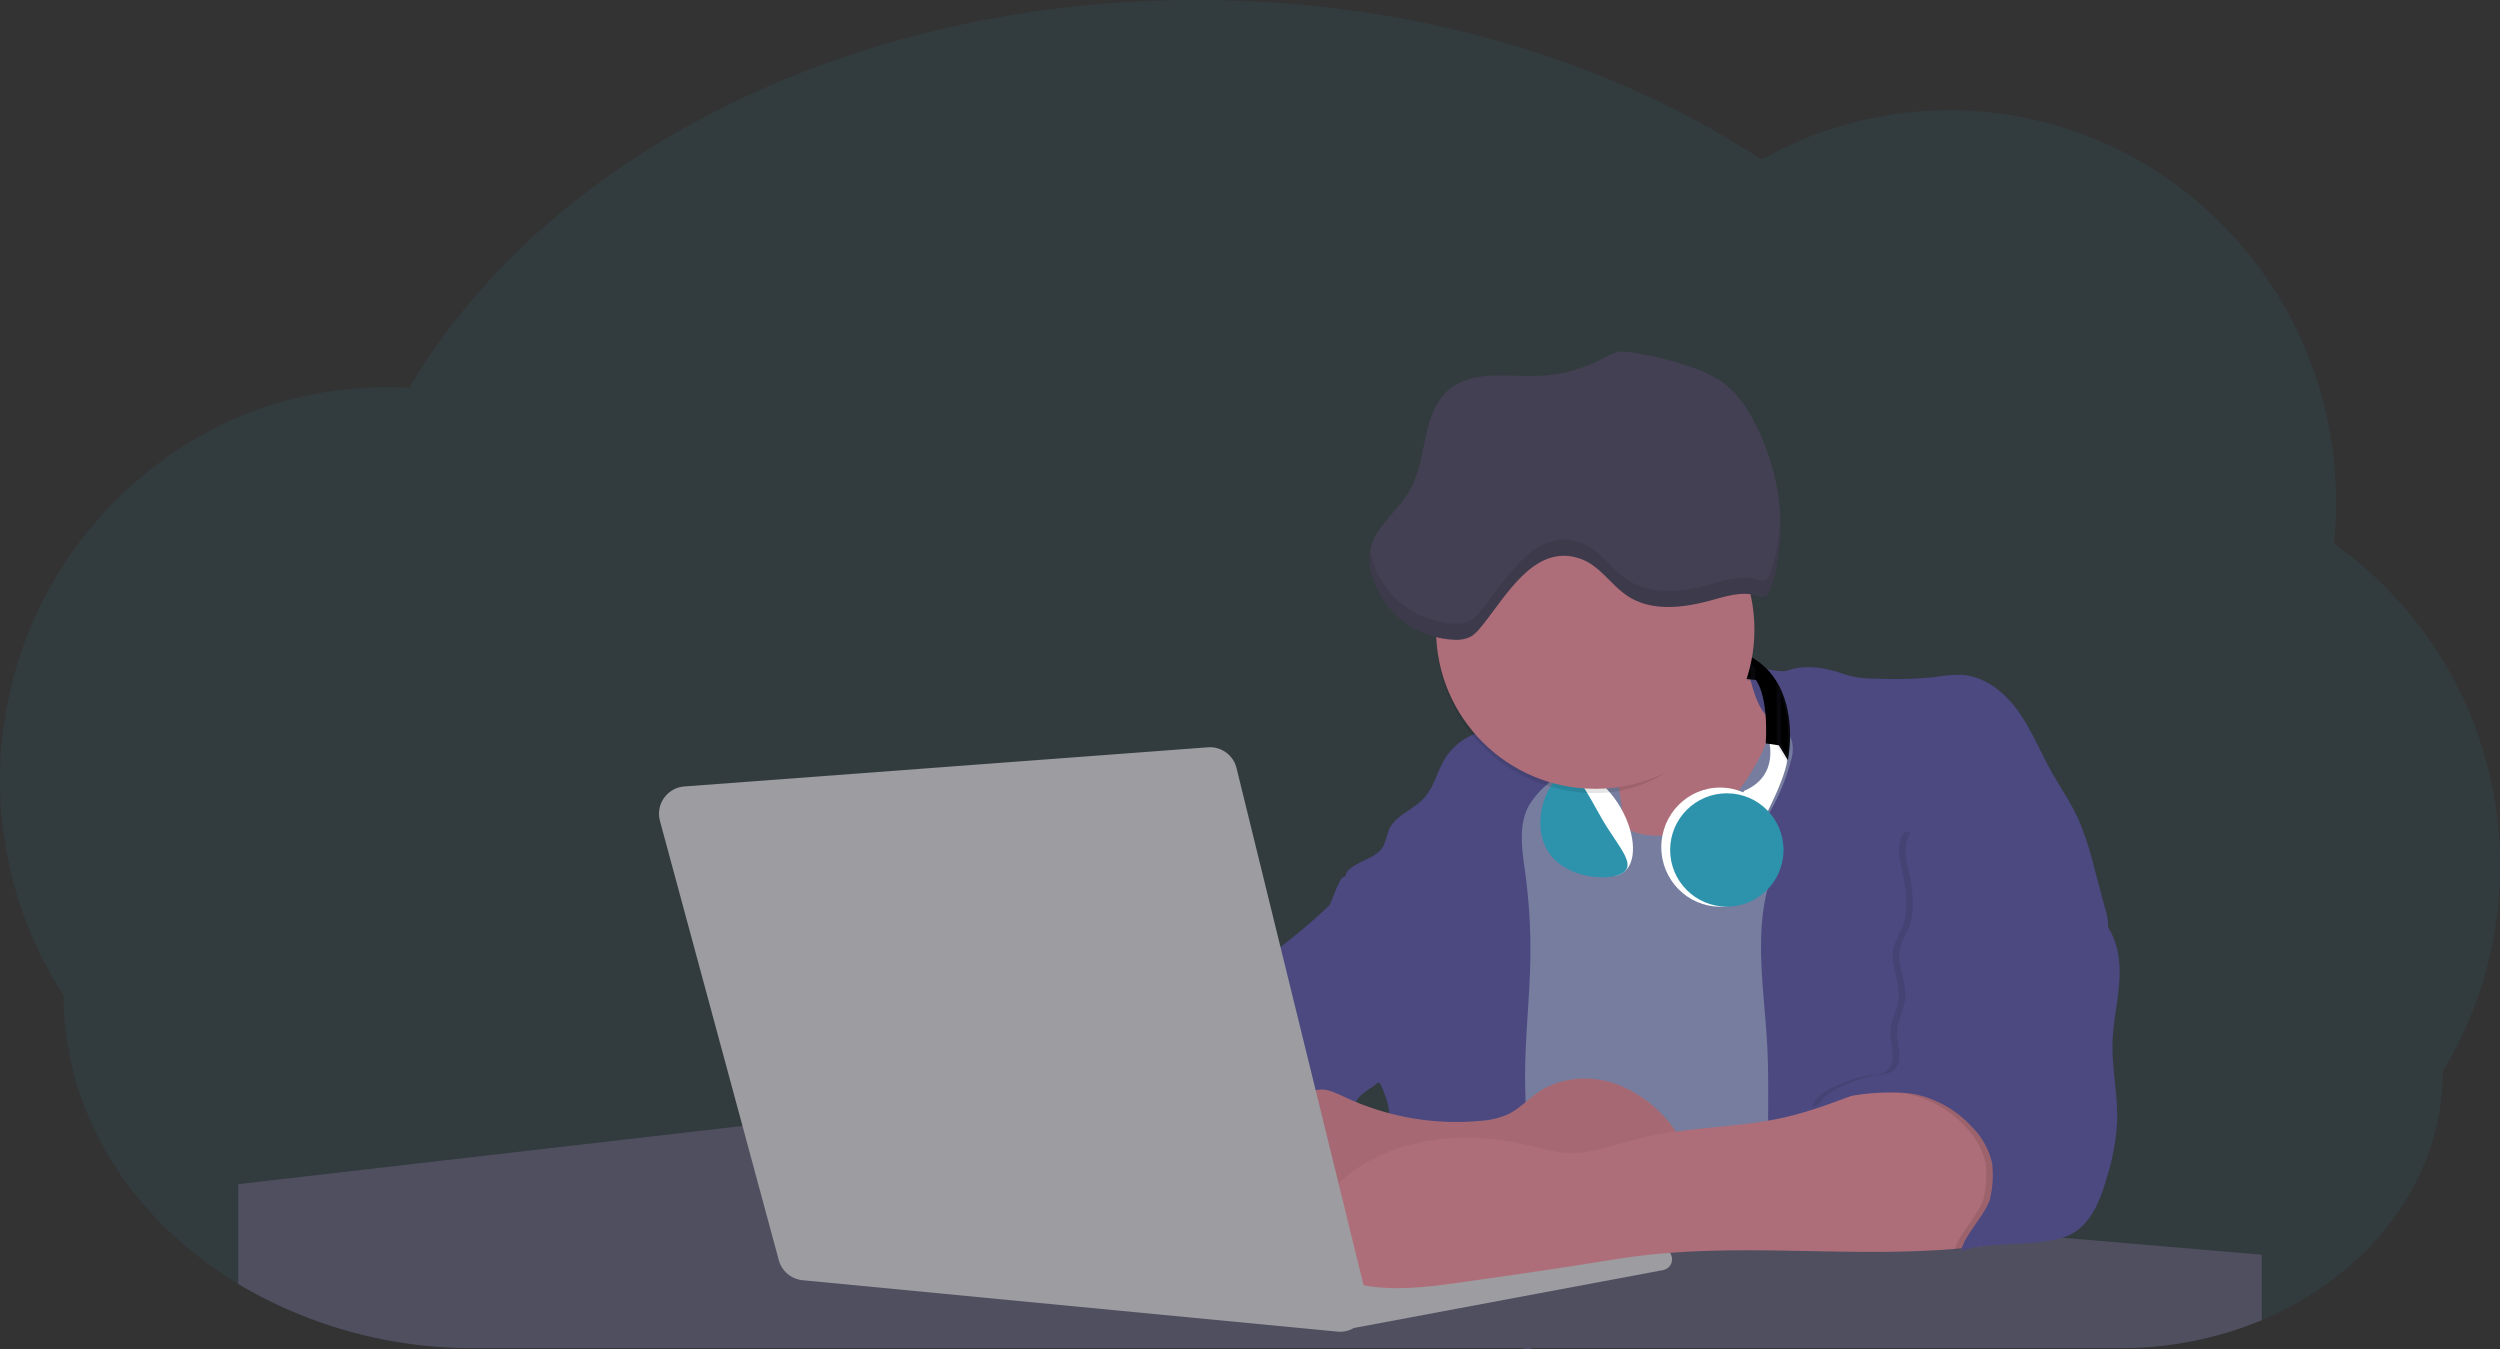 <svg xmlns="http://www.w3.org/2000/svg" width="593.318" height="320.174" viewBox="0 0 593.318 320.174"><rect x="0" y="0" width="593.318" height="320.174" fill="#333333" stroke="none"/><defs><style>.a,.j{fill:#2d93ad;}.a,.h,.k{opacity:0.1;}.b{fill:#767d9f;}.c{fill:#ae6e79;}.d{fill:#4c4981;}.e{fill:#504f60;}.f{fill:#9c9ca1;}.g{opacity:0.05;}.i{fill:#fff;}.k{stroke:#4c4981;stroke-miterlimit:10;}.l{fill:#444053;}</style></defs><g transform="translate(0 -0.04)"><path class="a" d="M621.317,346.858a94.35,94.35,0,0,1-3.553,25.724,93.387,93.387,0,0,1-9.994,22.965c0,25.984-17.54,48.44-43,59.124A86.768,86.768,0,0,1,531.2,461.31H140.632a108.377,108.377,0,0,1-56.085-15.227A96.344,96.344,0,0,1,71.669,436.8C54.035,421.65,43.1,400.707,43.1,377.576A93.889,93.889,0,0,1,82.742,241.17a90.5,90.5,0,0,1,13.23-4.73q2.4-.653,4.854-1.172a90.958,90.958,0,0,1,13.23-1.815q2.412-.15,4.849-.171h.892c1.794,0,3.573.062,5.342.166l.581-.985q1.068-1.784,2.189-3.532,2.023-3.184,4.242-6.275,2.323-3.262,4.849-6.421l.43-.519q1.431-1.784,2.925-3.527,4.668-5.44,9.854-10.554c37.4-36.657,95.989-60.255,161.855-60.255,51.251,0,98.1,14.288,133.984,37.9a90.336,90.336,0,0,1,44.571-11.716c50.691,0,91.8,41.683,91.8,93.1a95.946,95.946,0,0,1-.519,9.74A93.354,93.354,0,0,1,621.317,346.858Z" transform="translate(-28 -141.34)"/><circle class="b" cx="18.085" cy="18.085" r="18.085" transform="translate(362.862 170.66)"/><path class="c" d="M760.28,448.018q2.707,11.815,4.6,23.805c.379,2.375.716,4.88-.145,7.126-.721,1.872-2.189,3.335-3.34,4.974s-2.023,3.739-1.323,5.617,2.744,2.9,4.694,3.433c5.581,1.5,11.529.41,17.084-1.219a27.637,27.637,0,0,0,7.162-2.966,26.8,26.8,0,0,0,6.058-5.7c8.1-9.818,13.4-21.6,18.386-33.312a20.289,20.289,0,0,1-17.172-6.919c-2.043-2.4-3.542-5.746-2.391-8.682-3.376,1.852-7.385,1.976-11.021,3.241a39.147,39.147,0,0,0-6.483,3.19q-3.724,2.152-7.406,4.388C766.172,446.68,763.542,448.184,760.28,448.018Z" transform="translate(-380.272 -282.279)"/><path class="b" d="M761.3,471.558c-3.169,6.167-7.292,12.095-13.179,15.766s-13.811,4.668-19.708,1.037c-2.9-1.774-5.1-4.471-7.64-6.742s-5.7-4.217-9.112-3.921c-3.755.327-6.7,3.257-9.211,6.063a72.039,72.039,0,0,0-10.207,13.754c-5.186,9.7-6.416,21.036-6.187,32.031s1.82,21.933,1.857,32.928c.052,13.526-2.24,26.943-4.559,40.267,21.316-2.624,42.658,3.112,64.02,5.285,13.671,1.406,27.446,1.374,41.19,1.338,2.417,0,4.989-.062,7-1.4a9.439,9.439,0,0,0,2.9-3.444c1.9-3.5,2.661-7.494,3.19-11.441,1.343-9.968,1.385-20.061,1.421-30.122.093-24.376.182-48.84-2.915-73.024-.762-5.949-1.737-11.929-4.019-17.494s-6.006-10.684-11.213-13.666c-3.345-1.919-11.1-5.259-15.04-3.324C765.46,457.606,763.417,467.429,761.3,471.558Z" transform="translate(-343.463 -292.241)"/><path class="d" d="M832.481,536.433c-.8-15.04-4.076-31.092,2.889-44.442,1.711-3.278-4.429-7.37-2.531-10.544a47.758,47.758,0,0,0,5.217-12.411,9.361,9.361,0,0,0,.337-4.59c-.69-2.744-3.4-4.377-5.705-6.047-2.541-1.846-3.848-7.474-4.668-10.518s6.519.622,9.47-.462c4.1-1.5,9.3-.555,13.391.965a22.352,22.352,0,0,0,7.193.975,94.764,94.764,0,0,0,14.154-.337,35.2,35.2,0,0,1,6.333-.545c5.4.306,10.093,4,13.287,8.366s5.228,9.455,7.847,14.185c2.183,3.942,4.787,7.665,6.649,11.768a72.46,72.46,0,0,1,3.724,11.41l2.661,9.953a13.268,13.268,0,0,1,.653,4.414,12.528,12.528,0,0,1-1.556,4.491,85.117,85.117,0,0,1-9.683,14.776c-5.6,6.862-12.39,13.049-15.715,21.264a53.717,53.717,0,0,0-2.676,9.994,367.2,367.2,0,0,0-5.653,41.05,90.34,90.34,0,0,0-18.94-6.332,92.106,92.106,0,0,0-9.854-1.556c-2.9-.3-6.639.27-9.4-.519-4.616-1.312-5.124-9.118-5.824-13.2a120.583,120.583,0,0,1-1.385-19.708C832.647,551.349,832.881,543.885,832.481,536.433Z" transform="translate(-413.073 -288.283)"/><path class="d" d="M599.668,559.042c2.183,12.447,4.59,24.931,9.335,36.626-.119.114-.239.218-.358.321-.42.358-.856.7-1.312,1.037a17.462,17.462,0,0,0-3.112,2.355,4.147,4.147,0,0,0-.778,1.271,2.842,2.842,0,0,0,0,2.318c-2.474,1.094-5.347.757-8.122.653-2.391-.088-4.709,0-6.628,1.312-2.666,1.836-3.47,5.363-3.9,8.568q-.239,1.753-.41,3.511-.166,1.634-.27,3.278a97.79,97.79,0,0,0-.1,10.891q.041,1,.109,1.992c-8.474-.2-16.2-4.621-23.5-8.915a12.966,12.966,0,0,1-4.476-3.63,8.2,8.2,0,0,1-1.2-5.337,5.916,5.916,0,0,1,.083-.788,21.572,21.572,0,0,1,1.188-4.5,55.6,55.6,0,0,1,9.953-16.933c1.857-2.168,3.947-4.289,4.813-7.012.379-1.188.519-2.448.9-3.63,1.722-5.124,7.935-7.546,10.062-12.52a37.985,37.985,0,0,1,1.4-3.63,9.145,9.145,0,0,1,2.2-2.463c.379-.316.773-.622,1.162-.928q5.466-4.284,10.533-9.05.944-.887,1.867-1.794A30.846,30.846,0,0,0,599.668,559.042Z" transform="translate(-281.626 -339.018)"/><path class="d" d="M693,484.071c-.747.788-1.556,1.53-2.349,2.266l-.213.192-.84.778a20.228,20.228,0,0,0-3.916,4.559l-.088.145c-2.645,4.735-1.665,10.565-.928,15.943a135.641,135.641,0,0,1,1.229,20.227c-.135,9.335-1.234,18.609-1.255,27.934q0,3.174.14,6.343c.15,3.439.41,6.872.721,10.305.337,3.765.742,7.525,1.12,11.285.3,2.909.586,5.814.825,8.718.119,1.5.233,3,.327,4.507.109,1.763.2,3.532.249,5.3h0c.036,1.12.057,2.235.057,3.356v1.9q0,1.82-.1,3.63-.1,2.329-.316,4.668c-.161,1.7-.446,3.547-1.639,4.74-.073.073-.15.14-.228.207l-1.68-.207a172.565,172.565,0,0,0-34.9-.622c.254-1.753.488-3.5.716-5.259.1-.83.208-1.665.306-2.5q.171-1.432.327-2.863.179-1.556.332-3.112.4-4.009.71-8.023.451-5.855.685-11.732.114-2.806.176-5.617.088-3.485.083-6.976,0-3.392-.057-6.794c0-.747-.031-1.494-.093-2.235a14.187,14.187,0,0,0-.275-1.986,25.871,25.871,0,0,0-1.556-4.4c-.114-.27-.223-.519-.332-.8-.062-.14-.119-.285-.176-.425,2.987-2.661,5.114-6.224,7.157-9.73,3.314-5.648,6.706-11.545,7.261-18.069s-2.687-13.853-8.92-15.844a43.32,43.32,0,0,0-5.238-.97c-1.649-.29-5.088-.949-7-2.132q-1.556,1.6-3.112,3.138a11.488,11.488,0,0,1,1.125-4.517l.737.036a1.405,1.405,0,0,1-.083-.519,2.725,2.725,0,0,1,1.2-1.878c2.443-2.074,6.286-2.536,7.826-5.342a38.982,38.982,0,0,0,1.271-3.781c1.488-3.49,5.762-4.777,8.334-7.567s3.216-6.742,5.3-9.854a14.843,14.843,0,0,1,6.224-5.186c.207-.1.42-.2.633-.285,4.3-1.841,9.418-2.261,13.879-2.251,1.732,0,6.224.052,8.423.928a2.76,2.76,0,0,1,.959.586C698.38,476.836,694.734,482.224,693,484.071Z" transform="translate(-322.697 -300.86)"/><path class="d" d="M633.709,541.446a31.574,31.574,0,0,1,24.241,2.526,22.928,22.928,0,0,1,9.138,8.7c3.086,5.6,2.951,12.354,2.733,18.749-.109,3.2-.249,6.514-1.66,9.387-1.634,3.325-4.714,5.607-7.857,7.474a21.907,21.907,0,0,1-6.39,2.764c-3.485.757-7.105.114-10.616-.519-3.817-.705-7.914-1.556-10.565-4.4a18.045,18.045,0,0,1-3.247-5.887q-1.81-4.538-3.63-9.066c-2.1-5.243-2.811-9.605-.036-14.714,1.26-2.329,2.8-4.507,4.045-6.851C630.488,548.422,632.718,541.752,633.709,541.446Z" transform="translate(-314.894 -333.273)"/><path class="e" d="M617.27,687.188V702.7a86.768,86.768,0,0,1-33.571,6.638H443.828c-.073.073-.15.14-.228.208l-1.68-.208h-248.8a108.377,108.377,0,0,1-56.085-15.227V670.431L256.689,656.62h.093l69.684,5.9,18.033,1.556,9.367.794,19.387,1.644,9.973.845,14.522,1.234,2.043.171,10.466.887,14.2,1.167,19.967,1.691,33.286,2.827,23.416,1.986,38.452,3.262,7.313.617.788.067.685.057,9.657.819,10.6.9,1.229.1Z" transform="translate(-80.484 -389.359)"/><path class="f" d="M619.422,549.365,469.464,523.77l-5.814,29.4,68.74,8.231,21.165,2.65,58.222-11.467Z" transform="translate(-223.185 -252.106)"/><path class="f" d="M642.33,726.789l75.129-14.122a2.593,2.593,0,0,1,3.081,2.557h0a2.593,2.593,0,0,1-2.121,2.557l-73.371,13.739Z" transform="translate(-323.718 -416.316)"/><path class="c" d="M650.9,644.988a19.377,19.377,0,0,0,6.815-1.623c2.593-1.291,4.611-3.516,7.012-5.155,5.28-3.63,12.344-4.118,18.4-2.033a29.633,29.633,0,0,1,14.641,11.882c2.349,3.553,4.113,8.086,2.453,12.006a15.827,15.827,0,0,1-2.137,3.34l-4.325,5.653a15.042,15.042,0,0,1-2.935,3.159,12.474,12.474,0,0,1-5.612,1.95c-5.264.767-10.622.332-15.927.685-9.112.607-18.012,3.542-27.145,3.444a81.822,81.822,0,0,1-15.559-2.173l-22.7-4.668c-3.952-.809-8.417-1.992-10.279-5.575a12.928,12.928,0,0,1-1.089-5.3c-.27-5,0-10.559,3.464-14.164,3.257-3.382,8.407-4.45,12.3-6.95,4.761-3.065,6.333-2.075,11.353.228A62.237,62.237,0,0,0,650.9,644.988Z" transform="translate(-299.698 -378.925)"/><path class="g" d="M650.9,644.988a19.377,19.377,0,0,0,6.815-1.623c2.593-1.291,4.611-3.516,7.012-5.155,5.28-3.63,12.344-4.118,18.4-2.033a29.633,29.633,0,0,1,14.641,11.882c2.349,3.553,4.113,8.086,2.453,12.006a15.827,15.827,0,0,1-2.137,3.34l-4.325,5.653a15.042,15.042,0,0,1-2.935,3.159,12.474,12.474,0,0,1-5.612,1.95c-5.264.767-10.622.332-15.927.685-9.112.607-18.012,3.542-27.145,3.444a81.822,81.822,0,0,1-15.559-2.173l-22.7-4.668c-3.952-.809-8.417-1.992-10.279-5.575a12.928,12.928,0,0,1-1.089-5.3c-.27-5,0-10.559,3.464-14.164,3.257-3.382,8.407-4.45,12.3-6.95,4.761-3.065,6.333-2.075,11.353.228A62.237,62.237,0,0,0,650.9,644.988Z" transform="translate(-299.698 -378.925)"/><path class="c" d="M756.3,638.136c-6.369,2.464-12.774,4.938-19.444,6.405-11.182,2.464-22.882,2.075-33.976,4.891-5.861,1.494-11.685,3.9-17.706,3.413a53.063,53.063,0,0,1-7.909-1.66c-14.714-3.63-31.44-2.453-43.389,6.882a54,54,0,0,0-10.466,11.41,7.624,7.624,0,0,0,3.065,11.348,44.923,44.923,0,0,0,14.719,3.926c6.81.6,13.65-.363,20.424-1.328,10.051-1.426,20.107-2.858,30.133-4.46,3.6-.576,7.2-1.172,10.819-1.629,26.051-3.293,52.574.711,78.692-2.038a24.041,24.041,0,0,0,7.728-1.769c6.078-2.852,9.086-10.373,7.831-16.98s-6.1-12.1-11.929-15.471c-4.886-2.837-10.155-3.983-15.6-5.186C764.243,634.713,761.162,636.269,756.3,638.136Z" transform="translate(-313.934 -379.184)"/><path class="h" d="M925.612,543.911c2.873,3.765,3.485,8.817,3.174,13.531s-1.431,9.377-1.6,14.112c-.228,6.493,1.338,12.966,1.074,19.438a55.913,55.913,0,0,1-2.531,13.313c-1.5,5.129-3.667,10.642-8.4,13.106-6.286,3.273-19.469,1.432-26.082,3.994.6-3.75,6.369-9.18,6.97-12.93a24.144,24.144,0,0,0,.389-7.857,17.378,17.378,0,0,0-4.823-8.7,25.45,25.45,0,0,0-13.728-7.78c-5.264-.954-18.152-.171-22.364,3.153-.519-3.433,9.128-6.742,12.52-7.484,1.691-.379,3.63-.166,4.984-1.24,2.593-2.033.711-6.084.835-9.335.1-2.593,1.613-4.969,1.919-7.562.519-4.149-2.189-8.376-1.125-12.447a32.281,32.281,0,0,1,1.877-4.258c1.846-4.383,1.037-9.382.052-14.039-.612-2.925-1.208-6.224.42-8.718,1.509-2.329,5.793,5.964,8.537,5.581,9.061-1.271,17.26-7.987,24.578-2.489,3.729,2.8,4.216,5.705,5.7,9.7C919.44,538.808,923.19,540.758,925.612,543.911Z" transform="translate(-427.375 -324.458)"/><path class="d" d="M928.612,540.657c2.873,3.765,3.485,8.817,3.174,13.531s-1.431,9.377-1.6,14.112c-.228,6.493,1.338,12.966,1.074,19.438a55.913,55.913,0,0,1-2.531,13.313c-1.5,5.129-3.667,10.642-8.4,13.106-6.286,3.273-19.47,1.432-26.082,3.994.6-3.75,6.369-9.18,6.97-12.93a24.148,24.148,0,0,0,.389-7.857,17.378,17.378,0,0,0-4.823-8.7,25.451,25.451,0,0,0-13.728-7.78c-5.264-.954-18.152-.171-22.363,3.153-.519-3.433,9.128-6.742,12.52-7.484,1.691-.379,3.63-.166,4.984-1.24,2.593-2.033.711-6.084.835-9.335.1-2.593,1.613-4.969,1.919-7.562.519-4.149-2.189-8.376-1.125-12.447a32.288,32.288,0,0,1,1.877-4.258c1.846-4.382,1.037-9.382.052-14.039-.612-2.925-1.208-6.224.42-8.718,1.509-2.329,4.46-3.21,7.2-3.6a35.485,35.485,0,0,1,25.932,6.69c3.729,2.8,4.216,5.7,5.7,9.7C922.44,535.553,926.19,537.5,928.612,540.657Z" transform="translate(-428.82 -321.203)"/><path class="f" d="M329.789,500.816l28.2,104.214a6.509,6.509,0,0,0,5.658,4.777L490.565,622a6.5,6.5,0,0,0,6.939-8.028l-30.88-125.707a6.5,6.5,0,0,0-6.8-4.932l-124.26,9.294a6.5,6.5,0,0,0-5.772,8.189Z" transform="translate(-173.162 -305.935)"/><ellipse class="i" cx="13.951" cy="14.133" rx="13.951" ry="14.133" transform="translate(394.271 186.951)"/><path class="i" d="M830.846,479.1s2.941,8.744-5.736,12.421l-1.11,1.94,5.435,5.363s6.7-12.224,5.975-16.565C835.41,482.261,834.373,477.853,830.846,479.1Z" transform="translate(-411.167 -303.801)"/><circle class="j" cx="13.453" cy="13.453" r="13.453" transform="translate(396.371 188.309)"/><path d="M830.274,464.127l-2.137-3.527-3.112-.441c.664-11.612-2.349-15.072-2.349-15.072l-.7-.067-3.05-.3-5.736-5.954V437.08c8.06.96,12.515,4.787,14.921,9.273C832.364,454.226,830.274,464.127,830.274,464.127Z" transform="translate(-405.964 -283.68)"/><path class="k" d="M822.026,444.453v2.137l-3.05-.3-5.736-5.954S822.114,442.326,822.026,444.453Z" transform="translate(-405.988 -285.249)"/><path class="k" d="M844.147,472.753l-2.137-3.527V455C846.237,462.852,844.147,472.753,844.147,472.753Z" transform="translate(-419.837 -292.306)"/><ellipse class="i" cx="7.484" cy="13.65" rx="7.484" ry="13.65" transform="translate(364.835 187.393) rotate(-30)"/><path class="j" d="M747.451,506.163c3.771,6.53,8.4,10.891,4.818,12.966s-14,1.037-17.774-5.5-.348-15.559,3.231-17.634S743.675,499.618,747.451,506.163Z" transform="translate(-367.292 -311.832)"/><path class="h" d="M758.045,393.193c0,20.865-14.278,40.972-35.143,40.972a37.782,37.782,0,1,1,0-75.565C743.767,358.621,758.045,372.323,758.045,393.193Z" transform="translate(-344.315 -245.902)"/><circle class="c" cx="37.783" cy="37.783" r="37.783" transform="translate(340.805 111.681)"/><path class="l" d="M704.927,351.524c4.5,1.654,7.157,6.3,11.192,8.889,5.705,3.63,13.132,2.692,19.646.9,3.63-.991,7.427-2.2,11-1.1a3.113,3.113,0,0,0,1.675.239c.778-.223,1.162-1.084,1.416-1.852,4.419-13.173,2.432-28.094-4.237-40.282a26.039,26.039,0,0,0-6.628-8.366,27.648,27.648,0,0,0-7.531-3.8,75.2,75.2,0,0,0-14.978-3.7,9.305,9.305,0,0,0-2.733-.088,11.446,11.446,0,0,0-3.485,1.478,35.672,35.672,0,0,1-15.486,4.206c-7.261.275-15.559-1.437-21.155,3.221-6.742,5.586-5.062,16.482-9.434,24.065-2.894,5.015-8.474,8.656-9.393,14.366a13.263,13.263,0,0,0,.327,5.223,21.252,21.252,0,0,0,19.708,15.751,7.479,7.479,0,0,0,4.025-.825,9.1,9.1,0,0,0,2.121-2.017C686.915,360.8,693.709,347.4,704.927,351.524Z" transform="translate(-329.659 -218.802)"/><path class="h" d="M749.842,391.48c-.254.768-.638,1.629-1.416,1.852a3.111,3.111,0,0,1-1.675-.239c-3.573-1.1-7.391.109-11,1.1-6.519,1.794-13.962,2.754-19.646-.9-4.04-2.593-6.7-7.261-11.2-8.889-11.218-4.149-18.012,9.273-23.966,16.306a9.1,9.1,0,0,1-2.121,2.017,7.479,7.479,0,0,1-4.025.825A21.307,21.307,0,0,1,655.093,387.8c-.119-.519-.223-1.037-.3-1.556a.251.251,0,0,1-.026.135,13.263,13.263,0,0,0,.327,5.223A21.257,21.257,0,0,0,674.8,407.355a7.479,7.479,0,0,0,4.025-.825,9.1,9.1,0,0,0,2.121-2.017c5.954-7.033,12.748-20.434,23.966-16.306,4.5,1.654,7.157,6.3,11.2,8.889,5.705,3.63,13.127,2.692,19.646.9,3.63-.991,7.422-2.2,11-1.1a3.113,3.113,0,0,0,1.675.239c.778-.223,1.162-1.084,1.416-1.852a46.829,46.829,0,0,0,2.323-16.731,46.056,46.056,0,0,1-2.323,12.93Z" transform="translate(-329.645 -255.506)"/></g></svg>